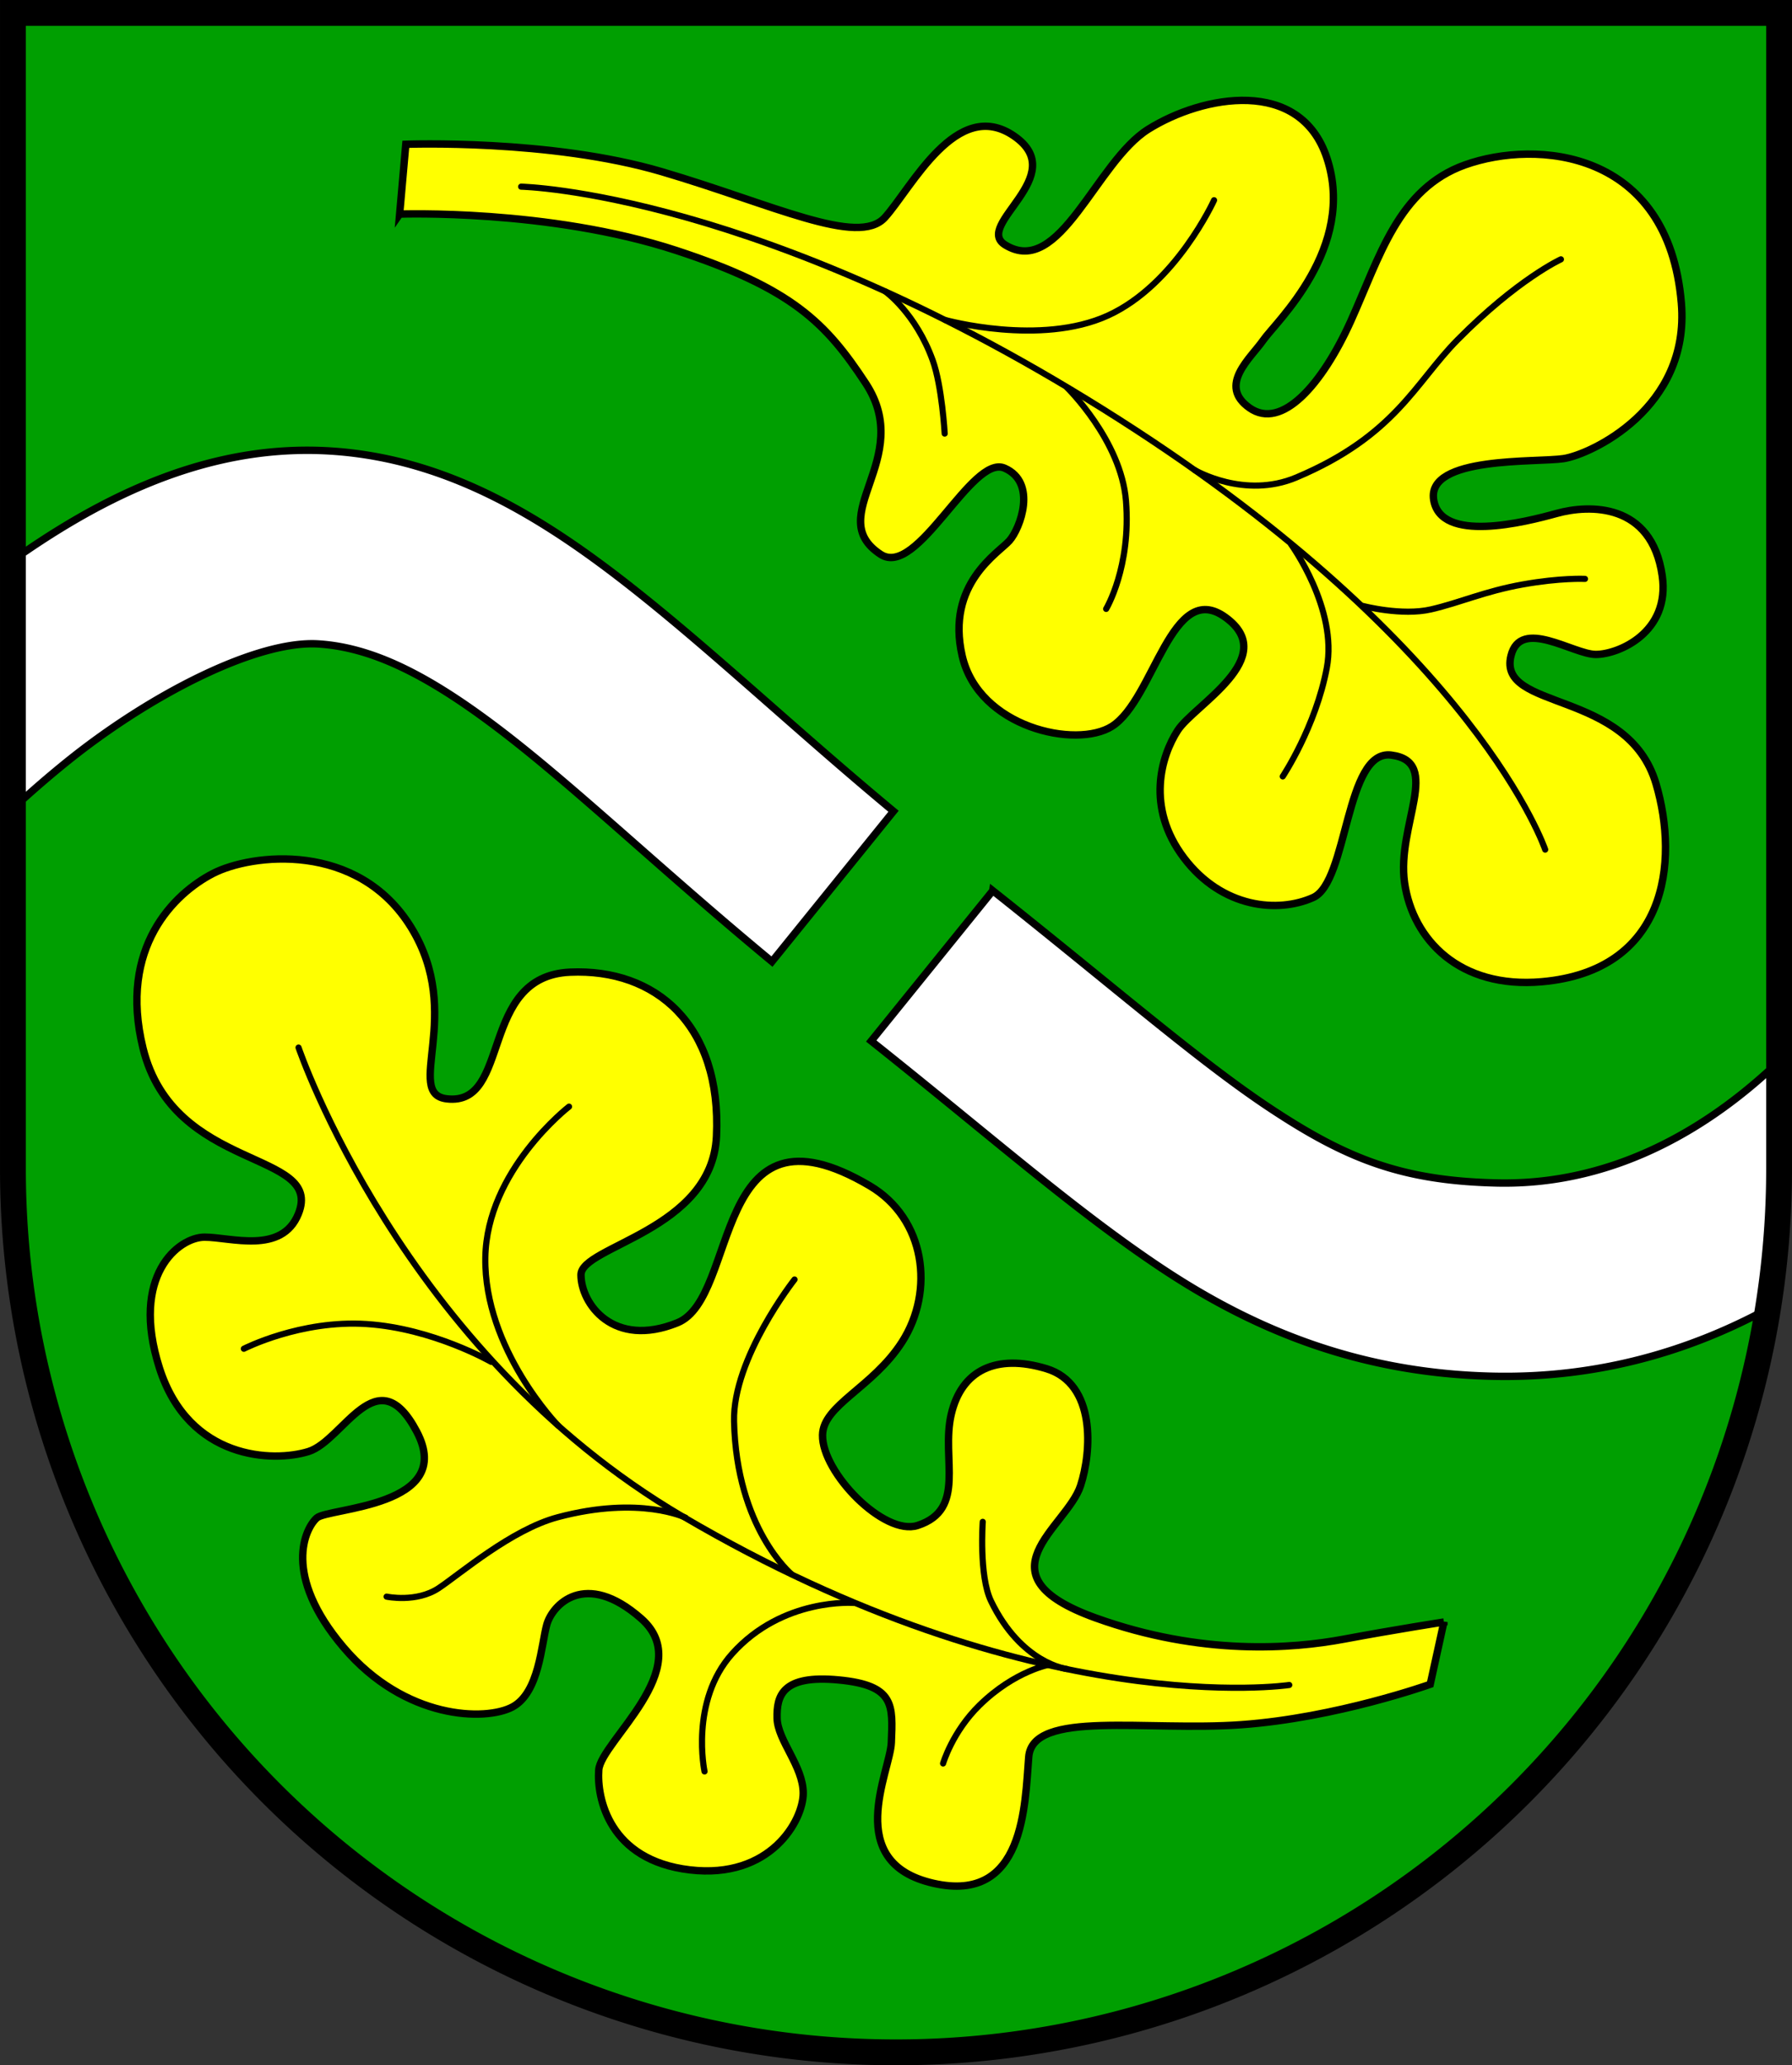 <?xml version="1.0" encoding="UTF-8" standalone="no"?>
<!-- Created with Inkscape (http://www.inkscape.org/) -->

<svg
   width="145.644mm"
   height="167.746mm"
   viewBox="0 0 145.644 167.746"
   version="1.1"
   id="svg977"
   inkscape:version="1.2.2 (732a01da63, 2022-12-09)"
   sodipodi:docname="Wappen Frestedt2.svg"
   xmlns:inkscape="http://www.inkscape.org/namespaces/inkscape"
   xmlns:sodipodi="http://sodipodi.sourceforge.net/DTD/sodipodi-0.dtd"
   xmlns="http://www.w3.org/2000/svg"
   xmlns:svg="http://www.w3.org/2000/svg">
  <rect x="0" y="0" width="145.644" height="167.746" fill="#333333" stroke="none"/>
  <sodipodi:namedview
     id="namedview979"
     pagecolor="#ffffff"
     bordercolor="#666666"
     borderopacity="1.0"
     inkscape:showpageshadow="2"
     inkscape:pageopacity="0.0"
     inkscape:pagecheckerboard="0"
     inkscape:deskcolor="#d1d1d1"
     inkscape:document-units="mm"
     showgrid="false"
     inkscape:zoom="0.84428803"
     inkscape:cx="275.37995"
     inkscape:cy="318.01943"
     inkscape:current-layer="layer1" />
  <defs
     id="defs974" />
  <g
     inkscape:label="Ebene 1"
     inkscape:groupmode="layer"
     id="layer1"
     transform="translate(-529.987,-69.661)">
    <g
       id="g893"
       transform="translate(498.17,0.551)">
      <path
         id="path1379"
         style="fill:#009f01;fill-opacity:1;stroke:none;stroke-width:2.1;stroke-linecap:round;stroke-dasharray:none"
         d="m 32.868,70.16 v 93.874 a 71.772,71.772 0 0 0 71.772,71.772 71.772,71.772 0 0 0 71.772,-71.771 71.772,71.772 0 0 0 0,-5.2e-4 V 70.16 Z" />
      <path
         id="path1587"
         style="color:#000000;fill:#ffffff;stroke:#000000;stroke-width:0.6;stroke-linecap:round;stroke-dasharray:none"
         d="m 56.938,105.683 c -0.195,-9.9e-4 -0.389,-1.4e-4 -0.583,0.003 -8.973,0.126 -16.861,4.23 -23.487,8.917 v 20.166 c 1.314,-1.203 2.746,-2.46 4.298,-3.716 6.83,-5.527 15.538,-9.961 20.537,-9.641 4.892,0.314 9.961,3.078 16.762,8.555 5.599,4.509 12.083,10.621 20.093,17.245 l 9.879,-12.21 c -7.475,-6.207 -13.833,-12.196 -20.127,-17.264 -7.694,-6.196 -15.72,-11.361 -25.604,-11.994 -0.594,-0.038 -1.184,-0.058 -1.769,-0.061 z m 55.566,35.771 -9.878,12.207 c 9.594,7.623 16.506,13.748 23.655,18.493 7.803,5.179 16.312,8.477 26.744,8.734 8.8,0.217 16.304,-2.132 22.472,-5.474 a 71.772,71.772 0 0 0 0.914,-11.38 71.772,71.772 0 0 0 0,-5.2e-4 v -8.731 c -5.038,4.837 -12.894,10.139 -22.999,9.89 -7.695,-0.189 -12.175,-1.957 -18.447,-6.121 -5.725,-3.8 -12.609,-9.806 -22.461,-17.619 z" />
      <path
         id="path2318"
         style="fill:none;fill-opacity:1;stroke:#000000;stroke-width:2.1;stroke-linecap:round;stroke-dasharray:none"
         d="m 32.868,70.16 v 93.874 a 71.772,71.772 0 0 0 71.772,71.772 71.772,71.772 0 0 0 71.772,-71.771 71.772,71.772 0 0 0 0,-5.2e-4 V 70.16 Z" />
      <g
         id="g1299"
         transform="translate(-194.434,0.741)">
        <g
           id="g1268">
          <path
             style="fill:#ffff00;stroke:#000000;stroke-width:0.6;stroke-dasharray:none"
             d="m 343.603,200.111 -1.112,5.061 c 0,0 -7.62,2.725 -15.35,3.281 -7.731,0.556 -16.966,-1.238 -17.281,2.616 -0.315,3.854 -0.315,11.956 -7.748,10.264 -7.433,-1.691 -3.51,-9.064 -3.418,-11.425 0.118,-3.027 0.311,-4.66 -4.291,-5.092 -4.601,-0.433 -5.034,1.298 -4.995,3.107 0.039,1.809 2.124,3.893 2.124,6.096 0,2.202 -2.658,7.004 -9.22,6.225 -6.563,-0.779 -7.564,-5.84 -7.397,-8.12 0.167,-2.28 8.009,-8.287 3.448,-12.291 -4.561,-4.004 -7.23,-1.112 -7.675,0.501 -0.445,1.613 -0.612,5.506 -2.781,6.674 -2.169,1.168 -8.732,1.057 -13.737,-4.839 -5.006,-5.895 -3.115,-9.677 -2.169,-10.512 0.946,-0.834 11.346,-0.89 8.12,-7.008 -3.226,-6.118 -5.951,0.723 -8.788,1.613 -2.836,0.89 -9.733,0.723 -12.125,-6.785 -2.392,-7.508 1.557,-10.623 3.671,-10.623 2.113,0 6.279,1.424 7.62,-1.891 2.113,-5.228 -10.132,-3.318 -12.625,-13.459 -2.014,-8.192 2.558,-12.569 5.673,-14.182 3.115,-1.613 11.791,-2.67 16.129,4.394 4.338,7.063 -0.616,13.498 2.892,13.904 5.284,0.612 2.558,-9.955 10.011,-10.289 6.94,-0.311 12.339,4.259 11.902,13.348 -0.368,7.645 -11.012,8.899 -11.012,11.235 0,2.336 2.614,6.007 7.842,3.893 5.068,-2.049 2.683,-18.765 15.628,-11.123 4.521,2.668 5.298,8.528 2.622,12.689 -2.388,3.711 -6.417,5.105 -6.459,7.556 -0.053,3.039 5.006,8.231 7.731,7.341 4.006,-1.308 1.891,-5.395 2.725,-9.01 0.834,-3.615 3.671,-4.95 7.731,-3.726 4.06,1.224 3.688,6.745 2.781,9.511 -1.112,3.393 -8.509,7.23 1.224,10.734 8.619,3.103 16.018,2.503 20.189,1.724 4.171,-0.779 8.12,-1.39 8.12,-1.39 z"
             id="path973"
             sodipodi:nodetypes="ccssssssssssssssssssssssssssssssssssssc" />
          <path
             style="fill:none;stroke:#000000;stroke-width:0.5;stroke-linecap:round;stroke-dasharray:none"
             d="m 250.515,153.455 c 0,0 8.369,24.663 31.242,38.091 28.593,16.786 49.277,13.682 49.277,13.682"
             id="path1103"
             sodipodi:nodetypes="csc" />
          <path
             style="fill:none;stroke:#000000;stroke-width:0.5;stroke-linecap:round;stroke-dasharray:none"
             d="m 246.071,177.917 c 0,0 4.601,-2.36 9.989,-2.006 5.388,0.354 10.107,3.068 10.107,3.068"
             id="path1105" />
          <path
             style="fill:none;stroke:#000000;stroke-width:0.5;stroke-linecap:round;stroke-dasharray:none"
             d="m 272.499,158.253 c 0,0 -6.696,5.168 -6.804,12.27 -0.112,7.426 5.919,13.637 5.919,13.637"
             id="path1107"
             sodipodi:nodetypes="csc" />
          <path
             style="fill:none;stroke:#000000;stroke-width:0.5;stroke-linecap:round;stroke-dasharray:none"
             d="m 290.826,172.293 c 0,0 -5.032,6.39 -4.916,11.523 0.197,8.691 4.671,12.414 4.671,12.414"
             id="path1109"
             sodipodi:nodetypes="csc" />
          <path
             style="fill:none;stroke:#000000;stroke-width:0.5;stroke-linecap:round;stroke-dasharray:none"
             d="m 306.124,191.976 c 0,0 -0.314,4.393 0.669,6.43 2.458,5.093 6.174,5.525 6.174,5.525"
             id="path1111"
             sodipodi:nodetypes="csc" />
          <path
             style="fill:none;stroke:#000000;stroke-width:0.5;stroke-linecap:round;stroke-dasharray:none"
             d="m 257.673,198.052 c 0,0 2.419,0.511 4.228,-0.688 1.711,-1.134 5.903,-4.755 9.675,-5.761 6.705,-1.789 10.402,0.039 10.402,0.039"
             id="path1126"
             sodipodi:nodetypes="cssc" />
          <path
             style="fill:none;stroke:#000000;stroke-width:0.5;stroke-linecap:round;stroke-dasharray:none"
             d="m 283.511,212.25 c 0,0 -1.209,-5.699 2.242,-9.557 4.113,-4.597 9.92,-4.129 9.92,-4.129"
             id="path1128"
             sodipodi:nodetypes="csc" />
          <path
             style="fill:none;stroke:#000000;stroke-width:0.5;stroke-linecap:round;stroke-dasharray:none"
             d="m 302.899,211.601 c 0,0 0.749,-2.571 2.969,-4.739 2.895,-2.827 5.742,-3.304 5.742,-3.304"
             id="path1130"
             sodipodi:nodetypes="csc" />
        </g>
        <g
           id="g1278">
          <path
             style="fill:#ffff00;stroke:#000000;stroke-width:0.6;stroke-dasharray:none"
             d="m 258.731,85.762 0.501,-5.673 c 0,0 11.735,-0.445 20.801,2.225 9.066,2.67 15.962,6.118 18.131,3.726 2.169,-2.392 5.84,-9.844 10.512,-6.618 4.672,3.226 -3.354,7.232 -0.723,8.843 4.449,2.725 7.357,-6.732 11.624,-9.399 4.449,-2.781 12.347,-4.227 14.516,2.336 2.418,7.315 -4.171,13.348 -5.172,14.794 -1.001,1.446 -3.726,3.671 -1.112,5.506 2.614,1.835 5.895,-1.891 8.231,-7.063 2.336,-5.172 3.836,-10.741 9.288,-12.681 5.784,-2.058 16.52,-1.263 17.575,11.235 0.723,8.565 -7.397,12.291 -9.566,12.625 -2.169,0.334 -11.123,-0.222 -10.567,3.337 0.556,3.559 7.397,1.835 10.011,1.112 2.614,-0.723 7.705,-0.89 8.565,5.061 0.667,4.616 -3.56,6.396 -5.395,6.396 -1.835,0 -6.12,-3.034 -6.897,0.111 -1.112,4.505 9.511,2.67 11.791,10.4 1.883,6.384 0.861,15.182 -9.288,16.073 -6.691,0.588 -10.488,-3.421 -11.151,-8.04 -0.668,-4.647 3.093,-9.835 -1.084,-10.37 -3.741,-0.479 -3.504,10.289 -6.34,11.568 -2.836,1.279 -7.397,0.89 -10.512,-3.226 -3.115,-4.116 -1.835,-8.287 -0.501,-10.345 1.335,-2.058 8.38,-5.908 3.893,-9.177 -4.399,-3.205 -5.795,6.655 -9.232,8.843 -2.898,1.845 -10.845,0.111 -12.18,-5.729 -1.335,-5.84 2.948,-8.343 3.838,-9.344 0.89,-1.001 2.28,-4.727 -0.389,-5.895 -2.67,-1.168 -7.065,8.962 -10.067,7.008 -4.783,-3.115 2.836,-7.731 -1.224,-13.904 -3.221,-4.898 -5.965,-7.699 -15.406,-10.79 -10.343,-3.386 -22.469,-2.948 -22.469,-2.948 z"
             id="path1085"
             sodipodi:nodetypes="ccssssssssssssssssssssssssssssssssc" />
          <path
             style="fill:none;stroke:#000000;stroke-width:0.5;stroke-linecap:round;stroke-dasharray:none"
             d="m 268.606,83.531 c 0,0 19.597,0.38 48.635,18.916 29.103,18.577 34.594,34.928 34.594,34.928"
             id="path1202"
             sodipodi:nodetypes="csc" />
          <path
             style="fill:none;stroke:#000000;stroke-width:0.5;stroke-linecap:round;stroke-dasharray:none"
             d="m 331.185,112.584 c 0,0 3.805,5.24 2.9,10.038 -0.905,4.798 -3.579,8.809 -3.579,8.809"
             id="path1204"
             sodipodi:nodetypes="csc" />
          <path
             style="fill:none;stroke:#000000;stroke-width:0.5;stroke-linecap:round;stroke-dasharray:none"
             d="m 337.035,117.589 c 0,0 3.146,0.826 5.526,0.275 2.379,-0.551 4.365,-1.475 7.453,-2.025 3.087,-0.551 5.054,-0.452 5.054,-0.452"
             id="path1206" />
          <path
             style="fill:none;stroke:#000000;stroke-width:0.5;stroke-linecap:round;stroke-dasharray:none"
             d="m 323.354,106.553 c 0,0 4.032,2.38 8.264,0.594 8.037,-3.393 9.638,-7.679 13.098,-11.179 4.867,-4.922 8.398,-6.535 8.398,-6.535"
             id="path1208"
             sodipodi:nodetypes="cssc" />
          <path
             style="fill:none;stroke:#000000;stroke-width:0.5;stroke-linecap:round;stroke-dasharray:none"
             d="m 312.958,99.833 c 0,0 4.414,4.302 4.807,9.222 0.429,5.373 -1.612,8.77 -1.612,8.77"
             id="path1230"
             sodipodi:nodetypes="csc" />
          <path
             style="fill:none;stroke:#000000;stroke-width:0.5;stroke-linecap:round;stroke-dasharray:none"
             d="m 303.075,94.36 c 0,0 7.729,2.149 13.235,-0.368 5.506,-2.517 8.613,-9.36 8.613,-9.36"
             id="path1232"
             sodipodi:nodetypes="csc" />
          <path
             style="fill:none;stroke:#000000;stroke-width:0.5;stroke-linecap:round;stroke-dasharray:none"
             d="m 298.234,92.066 c 0,0 2.438,1.74 3.82,5.564 0.76,2.103 0.976,5.955 0.976,5.955"
             id="path1234"
             sodipodi:nodetypes="csc" />
        </g>
      </g>
    </g>
  </g>
</svg>
